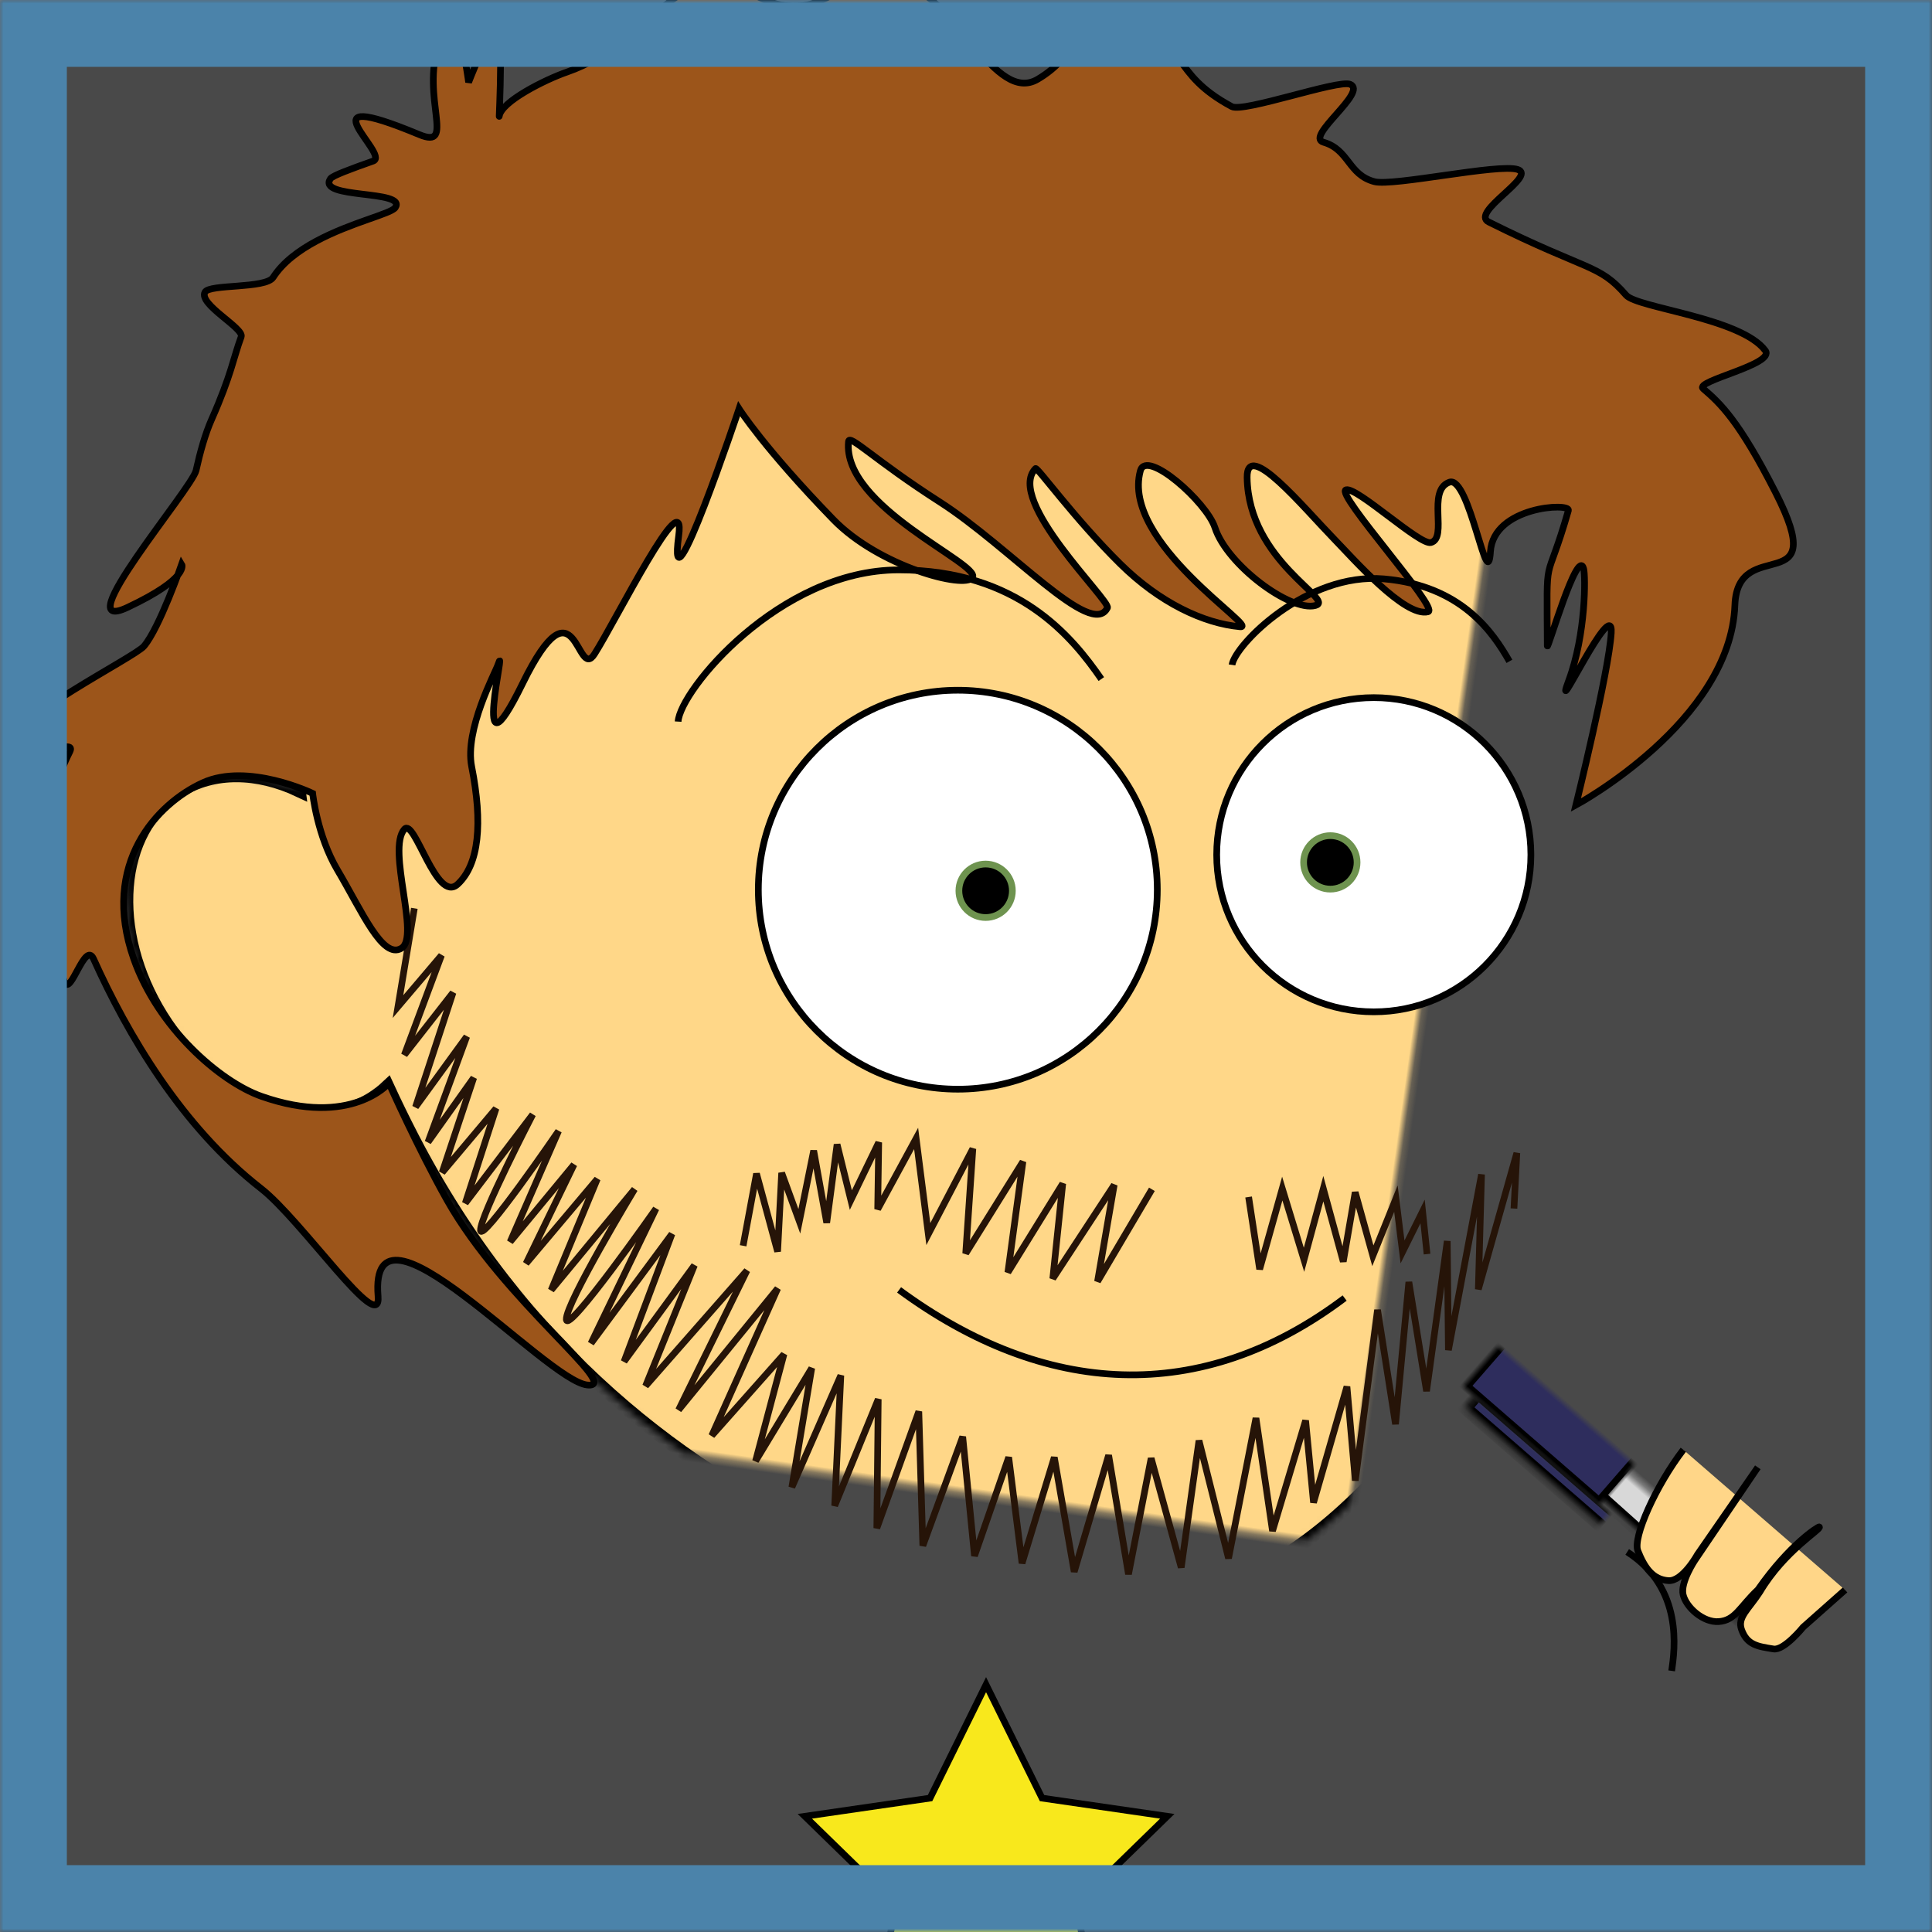<?xml version="1.0" encoding="UTF-8"?>
<svg width="289px" height="289px" viewBox="0 0 289 289" version="1.1" xmlns="http://www.w3.org/2000/svg" xmlns:xlink="http://www.w3.org/1999/xlink">
    <rect x="0" y="0" width="289" height="289" fill="#808080" stroke="none"/>
    <!-- Generator: Sketch 41.2 (35397) - http://www.bohemiancoding.com/sketch -->
    <title>thumbnail-01</title>
    <desc>Created with Sketch.</desc>
    <defs>
        <rect id="path-1" x="-3" y="-3" width="312" height="497"></rect>
        <mask id="mask-2" maskContentUnits="userSpaceOnUse" maskUnits="objectBoundingBox" x="0" y="0" width="312" height="497" fill="white">
            <use xlink:href="#path-1"></use>
        </mask>
        <path d="M194.704,236.228 C184.491,250.293 176.861,293.794 174.714,307.124 C174.129,308.563 173.885,310.264 174.113,312.274 C175.505,324.524 228.715,320.635 241.931,319.478 C242.396,319.545 242.876,319.597 243.37,319.633 C262.817,321.035 263.514,320.898 275.389,318.419 C277.837,317.908 283.817,313.612 282.116,308.563 C281.175,305.77 284.71,302.588 285.246,301.191 C286.337,298.35 284.065,296.776 284.066,293.868 C284.066,287.103 287.987,288.944 283.086,283.822 C280.118,280.72 265.862,283.689 265.862,283.689 C265.862,283.689 273.68,283.272 271.599,281.51 C270.739,280.783 268.607,279.844 266.842,276.381 C265.111,272.987 255.799,274.323 252.441,275.261 C244.716,277.418 250.118,282.183 238.02,292.198 C234.413,295.184 232.07,298.954 231.061,302.738 L196.763,299.554 C196.934,299.371 197.105,299.185 197.276,298.996 C206.056,289.274 218.542,258.995 223.397,246.71 C223.725,246.079 224.033,245.427 224.318,244.756 C228.742,234.333 225.973,223.186 218.132,219.858 C210.291,216.53 200.349,222.281 195.925,232.704 C195.428,233.873 195.022,235.052 194.704,236.228 Z" id="path-3"></path>
        <mask id="mask-4" maskContentUnits="userSpaceOnUse" maskUnits="objectBoundingBox" x="0" y="0" width="111.522" height="102.072" fill="white">
            <use xlink:href="#path-3"></use>
        </mask>
        <path d="M113.828,237.58 C113.828,237.58 118.737,235.879 136.678,236.294 C163.312,215.12 211.902,258.308 211.902,258.308 L183.73,368.482 C183.73,368.482 116.576,364.319 102.756,356.868 C110.606,312.763 113.828,237.58 113.828,237.58 Z" id="path-5"></path>
        <mask id="mask-6" maskContentUnits="userSpaceOnUse" maskUnits="objectBoundingBox" x="0" y="0" width="109.146" height="138.03" fill="white">
            <use xlink:href="#path-5"></use>
        </mask>
        <path d="M89.643,262.434 C79.43,276.498 71.8,320 69.653,333.329 C69.068,334.768 68.823,336.469 69.052,338.479 C70.444,350.729 123.653,346.841 136.87,345.684 C137.335,345.751 137.815,345.802 138.309,345.838 C157.755,347.24 158.453,347.103 170.328,344.625 C172.776,344.113 178.756,339.817 177.055,334.768 C176.114,331.975 179.649,328.794 180.185,327.397 C181.276,324.556 179.004,322.982 179.004,320.073 C179.004,313.309 182.925,315.149 178.025,310.028 C175.056,306.925 160.801,309.895 160.801,309.895 C160.801,309.895 168.619,309.477 166.537,307.715 C165.678,306.988 163.546,306.049 161.78,302.586 C160.05,299.193 150.738,300.529 147.38,301.466 C139.655,303.623 145.057,308.389 132.959,318.403 C129.352,321.389 127.008,325.16 125.999,328.943 L91.702,325.76 C91.873,325.577 92.044,325.39 92.215,325.201 C100.995,315.479 113.48,285.2 118.336,272.916 C118.664,272.285 118.972,271.633 119.257,270.961 C123.681,260.539 120.911,249.392 113.071,246.063 C105.23,242.735 95.288,248.486 90.863,258.909 C90.367,260.079 89.961,261.258 89.643,262.434 Z" id="path-7"></path>
        <mask id="mask-8" maskContentUnits="userSpaceOnUse" maskUnits="objectBoundingBox" x="0" y="0" width="111.522" height="102.072" fill="white">
            <use xlink:href="#path-7"></use>
        </mask>
        <path d="M63.859,175.208 C63.24,175.981 62.543,176.697 61.768,177.347 C53.259,184.487 38.559,180.977 28.935,169.507 C19.31,158.036 18.406,142.95 26.915,135.81 C31.567,131.906 38.071,131.186 44.584,133.211 C37.123,106.388 39.982,83.26 47.653,67.598 C60.805,26.96 113.732,4.642 169.16,17.438 C226.924,30.774 239.786,64.544 235.101,101.175 C233.463,113.983 231.444,124.949 229.034,134.303 C231.62,137.475 233.369,140.357 234.115,142.854 C242.65,171.417 224.321,215.532 201.032,230.085 C177.744,244.637 109.613,240.287 68.525,182.124 C66.889,179.809 65.335,177.503 63.859,175.208 Z" id="path-9"></path>
        <mask id="mask-10" maskContentUnits="userSpaceOnUse" maskUnits="objectBoundingBox" x="0" y="0" width="215.166" height="223.303" fill="white">
            <use xlink:href="#path-9"></use>
        </mask>
        <path d="M112.9,375.539 L139.25,383.922 L122,479.023 L118.986,489.447 L78.191,514.295 C78.191,514.295 51.892,510.618 58.301,492.129 C60.697,485.215 93,479.023 93,479.023 L112.9,375.539 Z M163.984,370.857 L192.984,370.857 L179.511,467.889 C179.511,467.889 212.851,472.299 216.016,476.547 C230.937,496.574 194.218,500.806 194.218,500.806 L149.603,481.28 L150,471.023 L163.984,370.857 Z" id="path-11"></path>
        <mask id="mask-12" maskContentUnits="userSpaceOnUse" maskUnits="objectBoundingBox" x="0" y="0" width="162.288" height="143.438" fill="white">
            <use xlink:href="#path-11"></use>
        </mask>
        <path d="M113,365.922 C113.094,354.681 195.661,360.903 195.661,360.903 C195.661,360.903 194.673,361.61 192.369,373.492 C191.444,378.264 178.123,387.924 163.241,390.543 C154.804,392.028 145.6,393.099 137.303,393.677 C123.793,394.619 115.515,384.368 114.035,382.363 C110.044,376.955 112.906,377.162 113,365.922 Z" id="path-13"></path>
        <mask id="mask-14" maskContentUnits="userSpaceOnUse" maskUnits="objectBoundingBox" x="0" y="0" width="83.742" height="34.552" fill="white">
            <use xlink:href="#path-13"></use>
        </mask>
        <path d="M182.896,124.632 C187.281,140.031 181.671,130.383 192.714,143.283 C198.013,149.474 215.675,166.765 211.069,171.586 C202.019,181.057 183.154,179.803 177.754,177.329" id="path-15"></path>
        <mask id="mask-16" maskContentUnits="userSpaceOnUse" maskUnits="objectBoundingBox" x="0" y="0" width="34.074" height="54.472" fill="white">
            <use xlink:href="#path-15"></use>
        </mask>
        <path d="M91.965,222.531 C94.986,221.405 100.661,220.04 118.602,220.455 C129.078,227.482 140.017,238.629 163.875,245.674 C180.376,250.546 192.924,248.184 192.924,248.184 L204.109,274.574 L183.823,283.703 L187.117,271.383 L166.424,351.608 C166.424,351.608 99.27,347.445 85.45,339.995 C89.129,319.32 92.935,271.987 92.935,271.987 C92.935,271.987 98.397,260.548 97.701,261.45 C97.004,262.353 87.442,278.9 86.945,277.903 C86.23,276.471 63.98,268.633 62.371,264.719 C62.106,264.077 75.275,229.834 91.965,222.531 Z" id="path-17"></path>
        <mask id="mask-18" maskContentUnits="userSpaceOnUse" maskUnits="objectBoundingBox" x="0" y="0" width="141.742" height="131.229" fill="white">
            <use xlink:href="#path-17"></use>
        </mask>
        <path d="M4,26 L13,26 C13,26 13.02,66.705 13,80.503 C11.479,86.654 4.97,85.432 4,80.503 C3.23,72.429 4,26 4,26 Z" id="path-19"></path>
        <mask id="mask-20" maskContentUnits="userSpaceOnUse" maskUnits="objectBoundingBox" x="0" y="0" width="9.351" height="58.67" fill="white">
            <use xlink:href="#path-19"></use>
        </mask>
        <rect id="path-21" x="3" y="0" width="11" height="27"></rect>
        <mask id="mask-22" maskContentUnits="userSpaceOnUse" maskUnits="objectBoundingBox" x="0" y="0" width="11" height="27" fill="white">
            <use xlink:href="#path-21"></use>
        </mask>
        <rect id="path-23" x="0.755" y="2.344" width="3" height="29"></rect>
        <mask id="mask-24" maskContentUnits="userSpaceOnUse" maskUnits="objectBoundingBox" x="0" y="0" width="3" height="29" fill="white">
            <use xlink:href="#path-23"></use>
        </mask>
        <rect id="path-25" x="7.222" y="84" width="2.445" height="3.39"></rect>
        <mask id="mask-26" maskContentUnits="userSpaceOnUse" maskUnits="objectBoundingBox" x="0" y="0" width="2.445" height="3.39" fill="white">
            <use xlink:href="#path-25"></use>
        </mask>
        <path d="M231.334,229.073 L233.056,229.993 C233.056,229.993 238.67,220.711 243.641,217.692 C246.042,216.234 251.636,218.881 250.541,220.655 C242.895,233.032 245.378,233.885 242.394,235.698" id="path-27"></path>
        <mask id="mask-28" maskContentUnits="userSpaceOnUse" maskUnits="objectBoundingBox" x="0" y="0" width="19.347" height="18.428" fill="white">
            <use xlink:href="#path-27"></use>
        </mask>
        <rect id="path-29" x="0" y="0" width="289" height="289"></rect>
        <mask id="mask-30" maskContentUnits="userSpaceOnUse" maskUnits="objectBoundingBox" x="0" y="0" width="289" height="289" fill="white">
            <use xlink:href="#path-29"></use>
        </mask>
    </defs>
    <g id="thumbnails" stroke="none" stroke-width="1" fill="none" fill-rule="evenodd">
        <g id="thumbnail-01">
            <use id="Rectangle-19" stroke="#979797" mask="url(#mask-2)" stroke-width="2" fill="#494949" xlink:href="#path-1"></use>
            <g id="Group" transform="translate(1, -3)">
                <g id="queco-base">
                    <g id="silueta" transform="translate(-18, -17)">
                        <use id="brazo-dcho" stroke="#000000" mask="url(#mask-4)" stroke-width="2" fill="#FFD788" transform="translate(229.789, 269.95) rotate(-55) translate(-229.789, -269.95) " xlink:href="#path-3"></use>
                        <use id="torso" stroke="#000000" mask="url(#mask-6)" stroke-width="2" fill="#D8D8D8" transform="translate(157.329, 299.467) rotate(-10) translate(-157.329, -299.467) " xlink:href="#path-5"></use>
                        <use id="brazo-izq" stroke="#000000" mask="url(#mask-8)" stroke-width="2" fill="#FFD788" xlink:href="#path-7"></use>
                        <g id="cabeza" transform="translate(147.738, 143.56) rotate(8) translate(-147.738, -143.56) translate(17.238, 17.06)">
                            <use stroke="#000000" mask="url(#mask-10)" stroke-width="2" fill="#FFD788" xlink:href="#path-9"></use>
                            <g id="cara" transform="translate(0, 0)">
                                <g id="barba" transform="translate(152.863, 184.808) rotate(-11) translate(-152.863, -184.808) translate(69.363, 131.808)" stroke="#261408">
                                    <path d="M3.363,0.195 L0.155,14.742 L7.049,7.433 L0.73,22.005 L8.482,13.093 L1.987,29.88 L10.186,19.761 L3.577,35.219 L10.906,25.973 L5.455,39.873 L13.998,30.736 L8.669,44.634 L19.434,31.922 C19.434,31.922 10.745,46.739 10.733,48.805 C10.722,50.87 23.162,34.593 23.162,34.593 L15.066,50.764 L25.208,39.725 L17.275,54.121 L28.577,42.057 L20.819,58.294 L34.069,43.869 C34.069,43.869 22.847,60.425 22.851,62.797 C22.854,65.168 37.116,46.944 37.116,46.944 L26.349,66.561 L39.297,50.855 L31.147,69.534 L42.409,55.712 L34.171,73.354 L50.216,56.905 L38.911,77.192 L54.667,59.819 L43.664,81.294 L55.086,69.703 L50.009,85.434 L59.126,71.995 L55.227,89.627 L63.416,73.316 L61.48,92.728 L68.816,77.162 L67.6,96.398 L74.783,79.307 L74.334,99.387 L81.143,83.416 L81.972,101.315 L87.852,86.854 L89.019,102.784 L94.663,87.216 L96.743,104.46 L102.796,87.327 L104.832,105.254 L109.125,88.111 L112.762,104.662 L116.41,85.844 L119.901,103.662 L125.096,82.934 L126.686,99.921 L132.494,83.678 L133.033,96.002 L138.934,78.938 L139.447,93.047 L144.107,67.72 L145.895,84.932 L149,63.801 L150.789,80.239 L155.057,57.984 L154.377,74.283 L160.697,48.303 L159.322,65.432 L166.141,45.375 L165.277,53.646" id="Path-2"></path>
                                    <polyline id="Path-3" points="111.344 47.941 102.502 61.283 105.746 46.988 95.84 60.508 98.066 46.396 89.181 59.221 92.291 42.801 83.029 56.062 84.912 40.479 77.596 52.877 76.521 38.495 70.227 48.76 70.9 38.8 66.287 47.193 64.667 38.769 62.506 50.394 61.121 39.517 58.426 49.961 56.166 42.589 54.944 54.311 52.402 42.507 49.837 53.173"></polyline>
                                    <polyline id="Path-4" points="125.729 49.846 126.814 60.72 130.822 48.85 133.513 59.66 136.955 49.187 139.363 60.238 141.688 49.972 143.828 59.597 147.722 51.24 148.293 59.258 151.605 53.366 151.936 59.772"></polyline>
                                </g>
                                <path d="M46.669,133.351 C46.669,133.351 48.209,139.517 51.934,144.179 C56.482,149.87 60.487,156.542 63.051,154.441 C65.616,152.34 58.795,140.114 61.001,136.753 C62.291,134.786 67.287,147.173 70.044,143.785 C72.8,140.396 72.505,134.224 69.672,126.093 C67.812,120.754 71.198,111.73 71.438,110.447 C72.342,105.616 69.76,130.178 75.481,112.703 C81.202,95.227 83.425,111.415 85.513,106.853 C87.988,101.446 95.492,78.859 95.528,87.586 C95.583,101.06 101.824,67.499 101.824,67.499 C101.824,67.499 106.334,72.803 118.094,81.945 C125.856,87.978 139.052,89.533 139.915,87.634 C140.917,85.428 119.089,79.878 118.721,70.072 C118.677,68.893 122.936,72.284 133.514,77.136 C144.803,82.315 158.889,94.374 160.535,89.313 C160.897,88.2 143.107,75.478 146.985,70.183 C147.203,69.886 153.806,76.801 161.519,82.539 C168.182,87.494 175.123,89.63 180.596,89.359 C183.591,89.21 161.121,79.376 162.563,68.32 C163.005,64.932 173.04,71.609 174.785,75.193 C177.35,80.463 187.739,86.136 191.286,84.648 C194.296,83.385 180.442,79.539 178.516,67.106 C177.622,61.336 187.547,70.417 192.586,74.328 C195.926,76.919 204.823,84.608 208.118,83.226 C209.787,82.526 191.758,67.568 193.427,66.868 C195.002,66.207 205.516,73.578 207.09,72.918 C209.552,71.885 205.339,65.279 208.575,63.592 C211.404,62.118 216.617,79.808 216.101,73.029 C215.585,66.25 226.966,64.064 226.791,65.301 C225.006,77.866 224.325,70.883 226.486,85.805 C226.614,86.693 228.904,70.384 230.265,73.619 C230.697,74.646 231.985,83.208 230.376,90.508 C228.766,97.809 235.231,76.718 235.687,82.544 C236.143,88.371 234.038,108.788 234.038,108.788 C234.038,108.788 255.208,93.219 253.426,75.863 C252.323,65.113 267.698,73.46 257.098,58.316 C250.145,48.382 247.014,46.243 244.206,44.447 C242.734,43.505 254.433,39.349 252.634,37.52 C248.356,33.17 232.782,33.882 230.857,32.208 C226.144,28.108 224.825,29.527 208.991,24.23 C205.939,23.209 215.23,16.419 212.198,15.851 C209.3,15.308 194.078,20.974 191.203,20.634 C187.182,20.16 186.806,16.41 182.844,15.851 C179.918,15.438 188.471,7.441 185.585,6.715 C183.707,6.242 170.377,13.165 168.519,12.481 C158.446,8.775 161.104,3.928 152.525,3.927 C142.4,3.926 144.962,7.898 139.196,12.477 C133.43,17.057 125.604,2.459 117.045,0.838 C107.444,-0.982 106.828,10.562 94.793,5.594 C83.614,0.98 81.503,14.997 69.292,21.222 C66.264,22.766 60.156,26.973 60.213,29.17 C60.229,29.756 58.78,13.025 57.588,15.851 C56.396,18.677 54.966,24.775 54.966,24.775 C54.966,24.775 51.292,11.067 49.748,19.633 C48.204,28.199 54.565,35.061 48.731,33.542 C29.773,28.606 44.99,37.109 42.465,38.424 C39.388,40.026 36.75,41.433 36.509,41.924 C34.866,45.282 48.109,41.929 46.713,44.858 C46.232,45.865 40.48,47.97 35.698,51.478 C33.336,53.21 31.212,55.283 30.075,57.736 C29.21,59.602 20.791,60.026 20.284,61.341 C19.533,63.288 26.871,65.865 26.577,67.206 C25.857,70.49 25.921,73.032 23.911,80.084 C23.282,82.288 22.9,85.087 22.675,87.945 C22.456,90.715 6.705,115.331 15.384,109.649 C24.064,103.967 22.497,102.134 22.497,102.134 C22.497,102.134 20.546,112.012 18.621,115.055 C17.429,116.939 0.04,128.793 0.736,132.694 C1.432,136.595 10.793,129.38 9.831,132.231 C8.457,136.307 8.008,140.1 8.389,144.996 C8.389,144.996 10.565,160.476 13.813,166.416 C15.043,168.666 15.994,159.791 17.673,162.45 C24.238,172.85 34.194,185.448 47.245,192.955 C53.947,196.81 68.196,212.533 66.829,206.478 C62.991,189.486 93.466,215.541 99.68,215.27 C105.075,215.036 85.579,204.605 75.016,190.774 C69.696,183.807 64.003,174.701 64.003,174.701 C64.003,174.701 59.339,182.091 45.409,179.298 C38.913,177.995 28.599,171.252 23.586,161.543 C16.667,148.142 23.865,138.091 30.152,134.074 C36.425,130.065 46.669,133.351 46.669,133.351 Z" id="pelo" stroke="#000000" fill="#9C551A"></path>
                            </g>
                        </g>
                        <use id="piernas" stroke="#000000" mask="url(#mask-12)" stroke-width="2" fill="#FFD788" xlink:href="#path-11"></use>
                        <g id="pelillos" transform="translate(104, 385)" stroke="#261408">
                            <path d="M18,59 L18.414,65" id="Path-5"></path>
                            <path d="M7.592,61 C5.395,63.18 3.197,65.361 1,67.541" id="Path-6"></path>
                            <path d="M8.029,52.352 C2.833,53.21 6.007,54.007 0.525,56.145" id="Path-7"></path>
                            <polyline id="Path-8" points="14.045 50.604 14.045 52.232 14.045 52.701 14.045 53.271 14.045 53.842 14.045 54.1 14.045 54.385 14.045 54.514 14.045 54.643 14.045 54.771 14.045 54.9 14.045 55.029 14.045 55.158 14.045 55.416 14.045 55.674 14.045 55.803 14.045 55.932 14.045 56.189 14.045 56.318 14.045 56.447"></polyline>
                            <path d="M17.658,43.682 L19.314,48.787" id="Path-9"></path>
                            <path d="M15.137,35.768 L10.729,39.174" id="Path-10"></path>
                            <path d="M4.949,39.848 L2.137,44.943" id="Path-11"></path>
                            <path d="M10.02,30.059 L3.969,31.465" id="Path-12"></path>
                            <path d="M13.445,25.875 C14.212,26.475 14.979,27.074 15.746,27.674" id="Path-13"></path>
                            <path d="M21.781,29.887 L22.223,37.566" id="Path-14"></path>
                            <path d="M25.197,19.672 L25.611,23.094" id="Path-15"></path>
                            <path d="M16.021,18 C10.347,18.405 13.106,17.741 8,20.398" id="Path-16"></path>
                            <path d="M19,12.612 L14.596,10" id="Path-17"></path>
                            <polyline id="Path-18" points="81.902 0.969 81.902 2.627 81.902 3.309 81.902 4.699 81.902 6.303 81.902 6.588 81.902 7.342 81.902 7.471 81.902 7.6 81.902 7.729 81.902 7.857"></polyline>
                            <path d="M73.479,7.438 L70.693,13.686" id="Path-19"></path>
                            <path d="M77.65,12.943 L78.873,19.795" id="Path-20"></path>
                            <path d="M71.686,21.629 L73.723,25.871" id="Path-21"></path>
                            <path d="M76.664,24.48 L76.807,30.629" id="Path-22"></path>
                            <path d="M67.135,11.293 L63.289,13.498" id="Path-23"></path>
                            <path d="M63.547,21.58 C62.391,23.822 61.236,26.063 60.08,28.305" id="Path-24"></path>
                            <path d="M67.291,29.35 C65.914,30.854 64.537,32.359 63.16,33.863" id="Path-25"></path>
                            <path d="M61,38 L65.979,46.621" id="Path-26"></path>
                            <path d="M73.875,36.018 L76.352,43.99" id="Path-27"></path>
                            <path d="M72.803,49.883 L74.975,55.789" id="Path-28"></path>
                            <path d="M67.523,50.131 C68.13,52.18 68.737,54.23 69.344,56.279" id="Path-29"></path>
                            <path d="M63.785,58.963 L59.225,61.561" id="Path-30"></path>
                            <path d="M56.375,54.947 L52.297,58.951" id="Path-31"></path>
                            <polyline id="Path-32" transform="translate(57.335, 46.123) rotate(-36) translate(-57.335, -46.123) " points="60.375 45.623 58.119 45.623 57.988 45.623 57.305 45.623 56.834 45.623 55.863 45.623 55.105 45.623 54.975 45.623 54.713 45.623 54.582 45.623 54.295 45.623"></polyline>
                        </g>
                        <use id="calzones" stroke="#000000" mask="url(#mask-14)" stroke-width="2" fill="#4B476D" xlink:href="#path-13"></use>
                        <path d="M117,460 C123.386,460.783 123.148,465.199 117.513,467.149" id="tobillo-izqdo" stroke="#000000"></path>
                        <path d="M155,453 C161.386,453.783 161.148,458.199 155.513,460.149" id="tobillo-dcho" stroke="#000000" transform="translate(157.383, 456.574) scale(-1, 1) translate(-157.383, -456.574) "></path>
                    </g>
                </g>
                <path d="M200.139,197.17 C178.632,213.389 155.202,211.936 133.49,195.951" id="boca" stroke="#000000"></path>
                <circle id="ojo-dcho" stroke="#000000" fill="#FFFFFF" cx="204.5" cy="130.856" r="23.5"></circle>
                <circle id="pupila-dcha" stroke="#6E934F" fill="#000000" cx="198" cy="132" r="4"></circle>
                <path d="M225.151,100.138 C222.313,96.036 217.034,89.489 205.385,89.489 C193.736,89.489 184.04,101.267 183.861,104.291" id="ceja-dcha" stroke="#000000" transform="translate(204.506, 96.89) rotate(5) translate(-204.506, -96.89) "></path>
                <ellipse id="ojo-izqdo" stroke="#000000" fill="#FFFFFF" cx="142.276" cy="136.088" rx="29.839" ry="29.839"></ellipse>
                <circle id="pupila-izqda" stroke="#6E934F" fill="#000000" cx="146.437" cy="136.249" r="4"></circle>
                <path d="M163.743,104.576 C159.391,98.287 151.298,88.249 133.437,88.249 C115.577,88.249 100.711,106.307 100.437,110.943" id="ceja-izqda" stroke="#000000"></path>
                <use id="nariz" stroke="#000000" mask="url(#mask-16)" stroke-width="2" fill="#FFD788" transform="translate(194.791, 151.868) rotate(-6) translate(-194.791, -151.868) " xlink:href="#path-15"></use>
                <use id="camiseta" stroke="#000000" mask="url(#mask-18)" stroke-width="2" fill="#E71212" transform="translate(133.238, 285.994) rotate(-10) translate(-133.238, -285.994) " xlink:href="#path-17"></use>
                <polygon id="Star" stroke="#000000" fill="#F8E81C" points="146.5 297.75 129.748 306.557 132.947 287.903 119.395 274.693 138.124 271.972 146.5 255 154.876 271.972 173.605 274.693 160.053 287.903 163.252 306.557"></polygon>
                <path d="M249.06,252.939 C249.51,249.769 250.856,240.583 242.407,235.147" id="hand-wrenkle" stroke="#000000"></path>
                <g id="pen" transform="translate(254.013, 235.86) rotate(-49) translate(-254.013, -235.86) translate(246.513, 191.86)" stroke="#000000" stroke-width="2">
                    <use id="Rectangle" mask="url(#mask-20)" fill="#D8D8D8" xlink:href="#path-19"></use>
                    <use id="Rectangle-2" mask="url(#mask-22)" fill="#2E2D5D" xlink:href="#path-21"></use>
                    <use id="Rectangle-4" mask="url(#mask-24)" fill="#2E2E5D" xlink:href="#path-23"></use>
                    <use id="Rectangle-5" mask="url(#mask-26)" fill="#000000" xlink:href="#path-25"></use>
                </g>
                <path d="M274.999,240.83 L268.718,246.402 C268.718,246.402 265.875,249.923 264.29,249.663 C261.927,249.276 260.342,249.093 259.507,246.755 C258.851,244.919 260.581,243.714 262.255,241.121 C265.941,234.906 271.666,231.626 271.132,231.406 C270.987,231.347 266.722,233.984 261.964,240.791 C259.237,243.357 258.598,245.4 256.084,245.569 C253.777,245.724 251.232,243.45 250.773,241.551 C250.32,239.679 252.571,236.334 252.571,236.334 L261.943,222.492 L252.908,235.545 C252.908,235.545 250.698,239.576 248.582,239.441 C246.244,239.293 245.006,237.516 244,234.979 C243.211,232.988 246.702,225.202 250.8,219.859" id="fingers-over" stroke="#000000" fill="#FFD688"></path>
                <use id="thumb" stroke="#000000" mask="url(#mask-28)" stroke-width="2" fill="#FFD788" xlink:href="#path-27"></use>
                <g id="cara-variable" transform="translate(100, 87)"></g>
            </g>
            <use id="Rectangle-18" stroke="#4B83AA" mask="url(#mask-30)" stroke-width="20" xlink:href="#path-29"></use>
        </g>
    </g>
</svg>